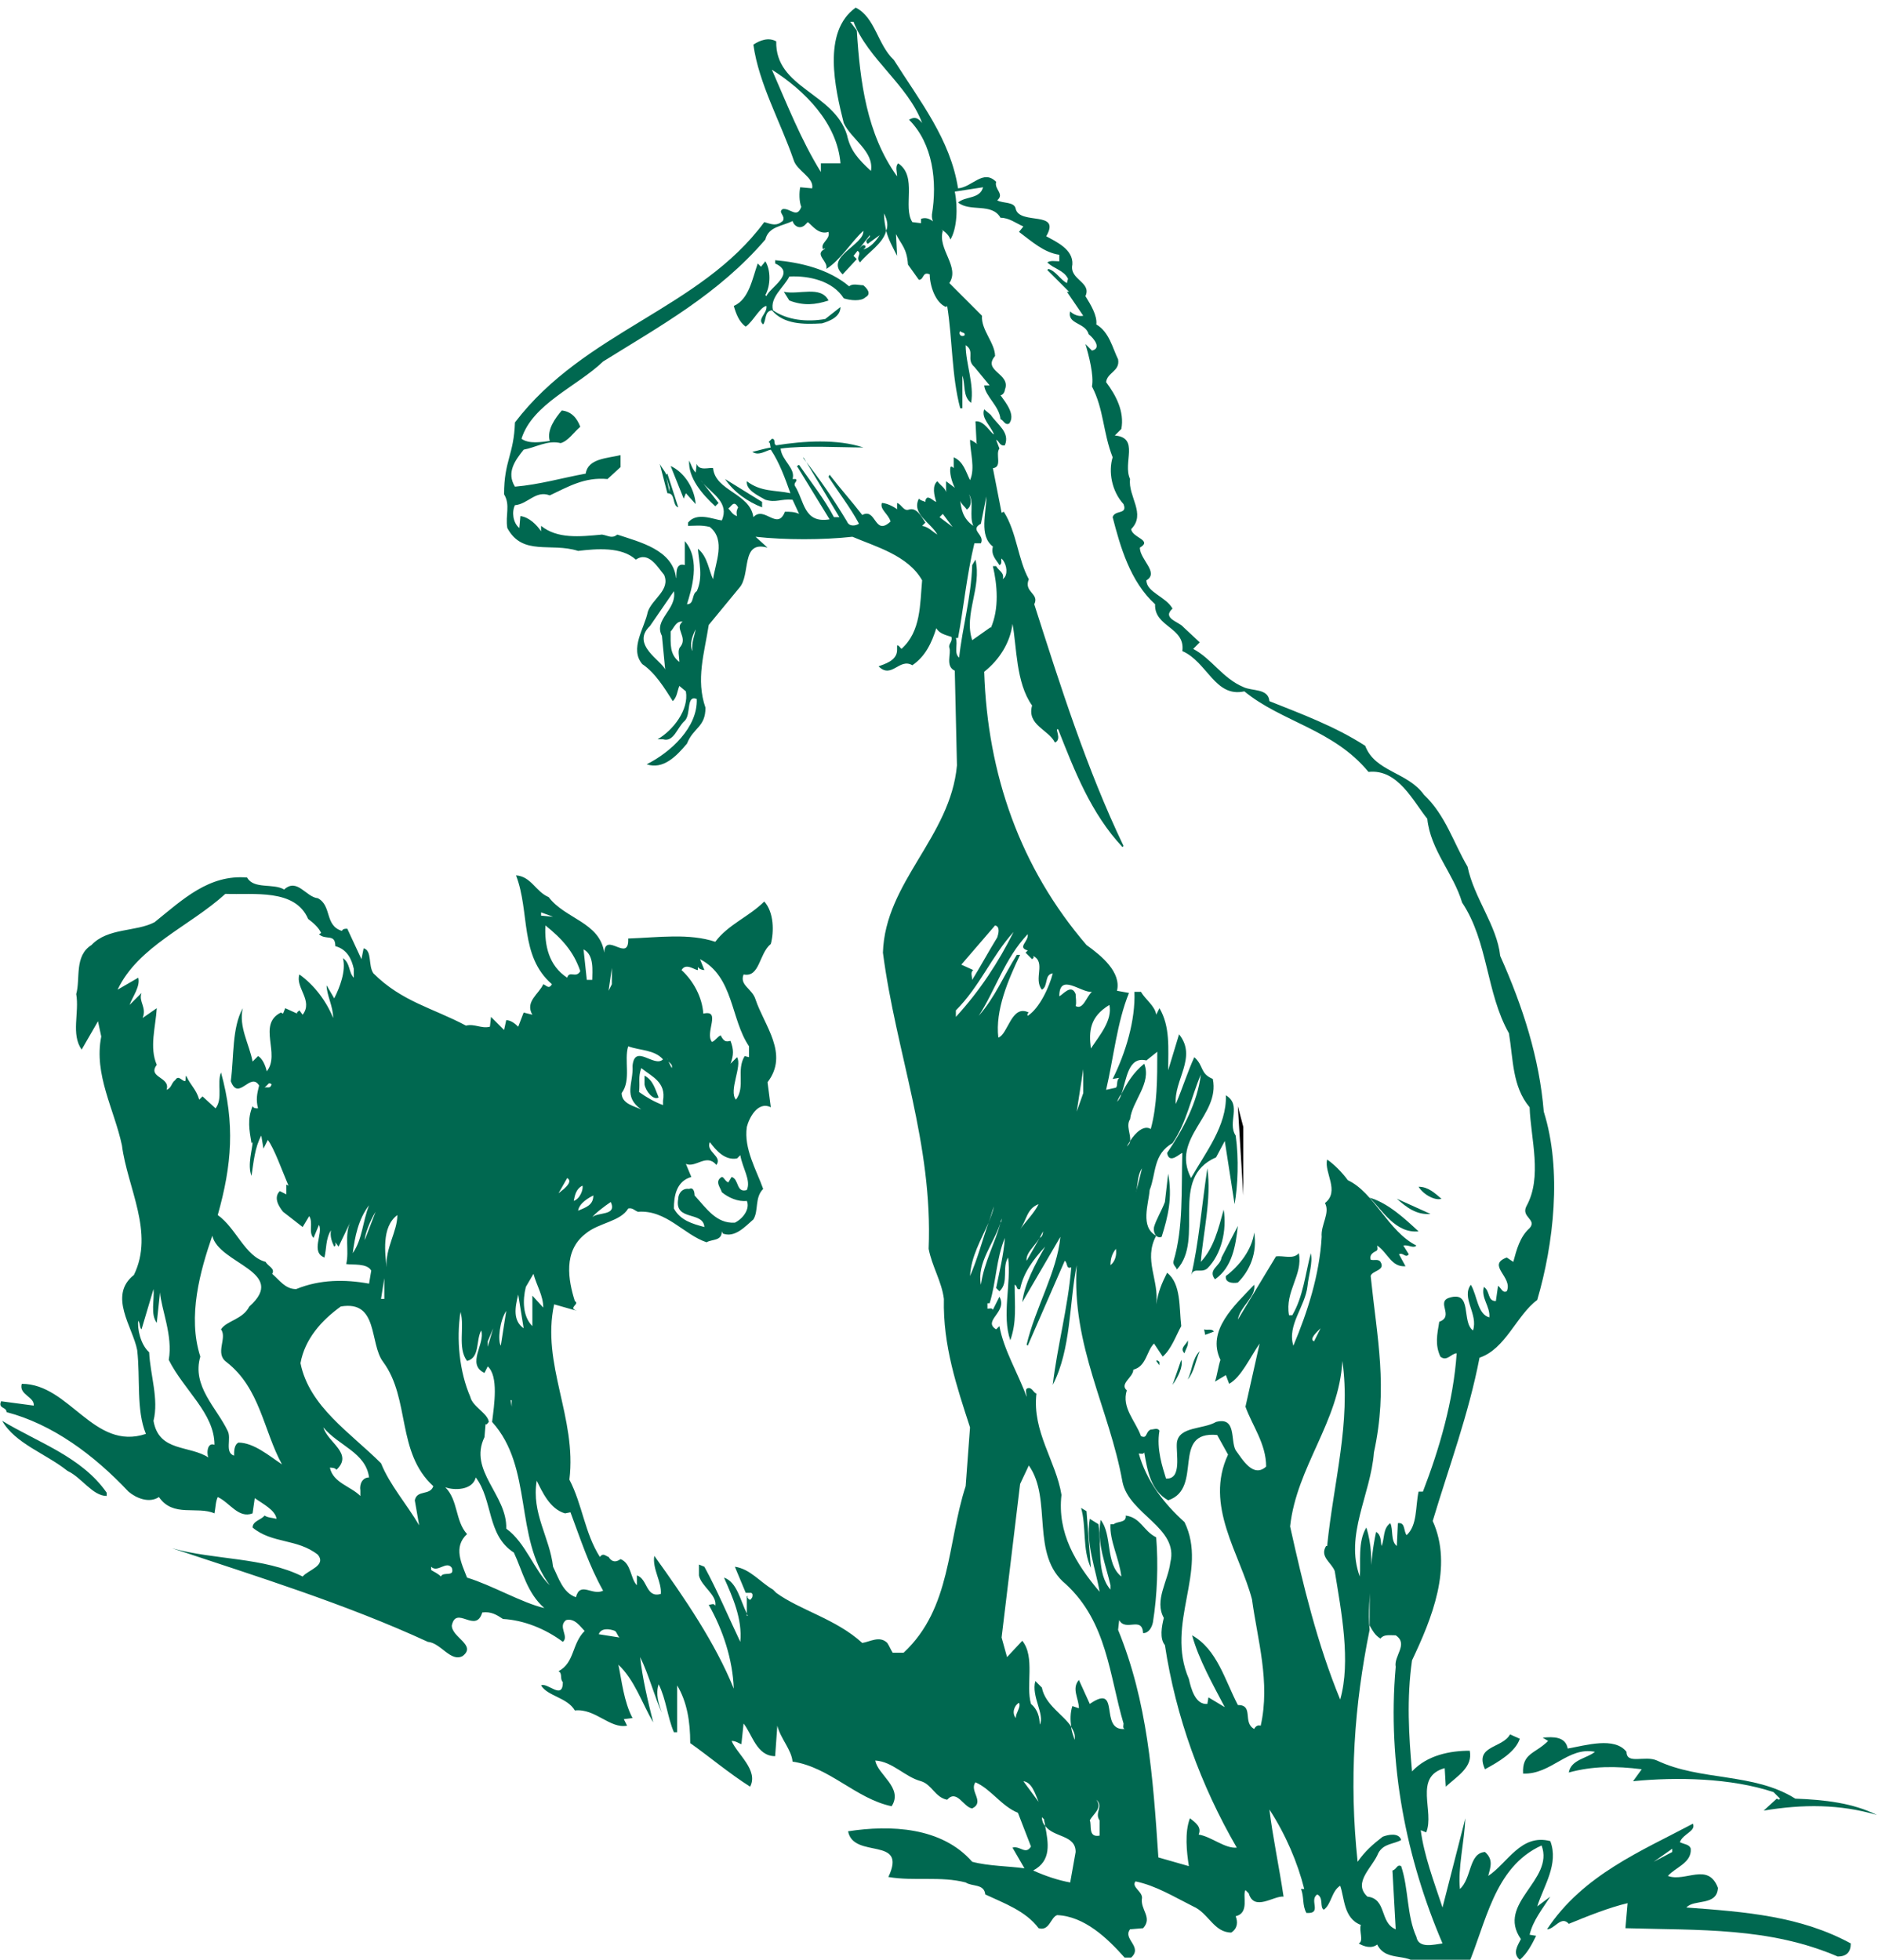 <svg xmlns="http://www.w3.org/2000/svg" xmlns:xlink="http://www.w3.org/1999/xlink" x="0px" y="0px"
	 viewBox="0 0 172.5 180" enable-background="new 0 0 172.5 180" xml:space="preserve">
<path fill="#006850" d="M0.6,129.7c4.2,1.1,8,3.9,11.2,7.3c0.7,0.6,1.9,1.1,2.8,0.5c1.3,1.9,3.5,0.8,5.1,1.5c0.1-0.5,0.1-1.1,0.3-1.5
	c1.1,0.5,1.9,2,3.2,1.5l0.2-1.4c0.7,0.5,1.9,1.1,2,1.9c-0.4-0.1-0.8-0.1-1.1-0.3c-0.3,0.4-1.1,0.5-1.1,1.1c1.8,1.5,4.1,1,6,2.5
	c0.8,1-0.9,1.4-1.4,2c-3.6-1.8-8.1-1.5-12-2.6c7.8,2.6,15.9,5.1,23.5,8.6c1.2,0.1,2.1,1.9,3.2,1.3c1.3-1-1-1.7-1-2.8
	c0.4-1.9,2.2,0.8,2.8-1.2c0.8-0.1,1.3,0.2,1.9,0.6c1.9,0.1,3.9,0.9,5.5,2.1c0.6-0.5-0.5-1.4,0.3-2c0.8-0.2,1.3,0.6,1.7,1
	c-1.2,1.2-0.9,2.9-2.4,3.7c0.4,0.2,0.1,0.7,0.4,1c0,1.7-1.4,0-2,0.3c0.6,1,2.4,1.1,3.1,2.3c1.9-0.2,3.2,1.7,4.8,1.4l-0.3-0.6
	l0.8-0.1c-0.8-1.5-1-3.5-1.3-4.9c1.5,1.4,2.2,3.6,3.2,5.3c-0.5-2-1-4.1-1.2-6c0.8,1.6,1.4,3.9,2,5.1c-0.3-0.8-0.6-1.7-0.3-2.6
	c0.7,1.4,0.8,3,1.4,4.4h0.3v-4.3c0.9,1.5,1.2,3.3,1.2,5.3c1.7,1.2,3.6,2.8,5.5,4c0.8-1.5-1.2-3-1.7-4.2c0.4,0,0.6,0.2,0.9,0.3
	l0.2-1.9c0.8,1,1.2,3,2.9,3l0.2-2.8c0.3,1.2,1.3,2.2,1.4,3.3c3.4,0.5,5.8,3.4,9.1,4.1c1.1-1.7-1.3-2.9-1.5-4.2
	c1.6,0.1,2.7,1.5,4.2,1.9c1,0.3,1.3,1.5,2.4,1.7c0.9-1,1.5,0.7,2.3,0.8c1.2-0.6-0.3-1.6,0.3-2.4c1.4,0.6,2.4,2.2,3.9,2.8l1.2,3.1
	c-0.5,0.8-1-0.1-1.7,0.1l1.1,1.9c-1.4-0.2-3.3-0.2-4.8-0.6c-2.8-3.2-7.5-3.4-11.4-2.8c0.5,2.6,5.5,0.4,3.7,4.2
	c2.4,0.4,4.8-0.1,7.1,0.5c0.6,0.4,1.7,0.1,1.8,1.1c1.7,0.8,3.7,1.5,4.9,3.1c1,0.3,1.1-1,1.7-1.2c2.5,0.1,4.6,2.1,6.2,3.9h0.6
	c1.1-1-0.8-1.7-0.1-2.6l1.2-0.1c0.9-1-0.3-1.7-0.1-2.8c0-0.6-1-1-0.6-1.5c1.9,0.4,3.5,1.4,5.3,2.3c1.4,0.6,1.9,2.4,3.5,2.4
	c0.6-0.4,0.6-1,0.4-1.5c1.3-0.3,0.6-1.9,0.9-2.4l0.3,0.3c0.5,1.7,2.3,0.2,3.2,0.3c-0.4-2.7-1-5.5-1.3-8c1.5,2.3,2.6,4.9,3.2,7.3
	h-0.3c0.3,0.7,0.1,1.5,0.5,2.2c1.5,0.1,0.2-1.2,1-1.7c0.6,0.3,0.2,1.2,0.6,1.4c0.7-0.5,0.7-1.7,1.5-2.2c0.4,1.1,0.3,3,1.9,3.6
	c-0.2,0.5,0.3,1.5-0.2,1.7c0.5,0.3,1.2,0.5,1.7,0.1c0.9,1.8,3.2,0.5,4,2.3c1.5,0.4,3.5-1.4,4.3-0.3c1.7-3.9,2.4-9.1,6.8-11.1
	c1.2,3.2-4.2,5.3-1.9,8.6c-0.3,0.6-0.8,1.3-0.1,1.9c0.7-0.6,1.1-1.4,1.5-2.2l-0.6-0.1c0.3-1.3,1.2-2.4,1.9-3.5l-1.2,0.9
	c0.6-1.9,2-3.9,1.2-6c-2.7-0.7-3.9,2-5.7,3.2c0.2-0.8,0.5-1.5-0.3-2.2c-1.5,0.1-1.2,2.4-2.3,3.4c-0.2-1.9,0.4-4.3,0.5-6.5l-2.1,8.2
	c-0.8-2.4-1.7-4.8-2-7.1l0.5,0.2c0.8-1.9-1.2-5.1,1.7-5.9l0.1,1.7c1.1-1,2.5-1.8,2.2-3.3c-1.8,0-3.9,0.4-5.3,1.9
	c-0.3-3.3-0.5-6.7,0-10.2c1.8-3.8,3.8-8.6,1.9-12.8c1.5-5,3.3-9.8,4.3-15c2.4-0.8,3.4-3.9,5.3-5.3c1.5-5.1,2.3-11.9,0.6-17.3
	c-0.4-4.9-1.9-9.6-4-14.3c-0.3-2.8-2.4-5.3-3-8.2c-1.3-2.2-2-4.7-4-6.6c-1.5-2.1-4.5-2.1-5.4-4.5c-2.8-1.8-5.8-2.9-8.8-4.1
	c-0.1-1.2-1.6-0.9-2.4-1.3c-1.9-0.8-2.9-2.6-4.6-3.5l0.6-0.6l-1.5-1.4c-0.4-0.5-2-0.8-1-1.7c-0.6-1.1-2.4-1.5-2.4-2.6
	c1.2-0.7-0.6-1.9-0.6-3c1.2-0.7-0.7-0.9-0.8-1.7c1.4-1.4-0.3-3-0.1-4.6c-0.7-1.5,0.9-3.8-1.4-4l0.6-0.6c0.3-1.6-0.5-3.1-1.4-4.3
	c0.1-0.9,1.3-1,1.1-2.1c-0.5-1-0.8-2.5-2-3.2c0.1-0.8-0.5-1.8-1-2.6c0.6-1.3-1.5-1.5-1.2-2.9c0.1-1.4-1.5-2.1-2.4-2.6
	c1.4-2.4-2.4-1-2.8-2.5c-0.1-0.7-1.2-0.5-1.7-0.8c0.7-0.6-0.3-1-0.1-1.7c-1.2-1.2-2.2,0.5-3.5,0.6c-0.7-4.5-3.5-8-5.9-11.8
	c-1.5-1.4-1.7-3.9-3.5-4.8c-3.1,2.2-1.9,7.4-1.1,10.6c0.7,1.5,2.8,2.6,2.5,4.4c-1.2-1.1-1.9-1.9-2.2-3.3c-1.2-3.9-6.6-4.3-6.5-8.6
	c-0.7-0.4-1.5-0.1-2.1,0.3c0.5,3.6,2.5,7.1,3.7,10.6c0.3,1,1.9,1.6,1.7,2.6l-1.1-0.1c-0.1,0.5-0.1,1.3,0.1,1.8
	c-0.4,1.1-1,0.1-1.7,0.2c-0.5,0.3,0.3,0.6,0,1.1c-0.6,0.5-1,0.3-1.7,0.1c-5.9,8-16.5,10-22.9,18.4c-0.1,3-1,3.5-1,6.6
	c0.6,1,0.1,1.9,0.3,3.1c1.4,2.6,4,1.3,6.5,2.1c1.7-0.2,4-0.4,5.3,0.8c1.2-0.8,2,0.7,2.6,1.4c0.6,1.4-1.1,2.2-1.5,3.4
	c-0.3,1.5-1.7,3.4-0.5,4.8c1.2,0.8,2.1,2.3,2.8,3.4c0.4-0.4,0.4-0.9,0.6-1.4l0.6,0.5c0.3,1.7-1.2,3.6-2.6,4.4h0.5
	c1,0.3,1.3-1.1,2-1.7c0.6-0.6,0.1-2.4,1.1-2c0.1,2.6-2.4,4.9-4.6,6c1.5,0.5,2.7-0.7,3.7-1.9c0.6-1.5,1.7-1.5,1.7-3.3
	c-0.9-2.6-0.1-5,0.3-7.6l2.8-3.4c1.1-1.2,0.1-4.4,2.6-3.7l-1.1-1c2.7,0.3,6.2,0.3,8.9,0c2.1,0.9,5.1,1.7,6.4,4
	c-0.2,2.2-0.1,4.7-1.9,6.3c-0.1-0.1-0.3-0.4-0.4-0.3v0.4c0,1-1.2,1.3-1.7,1.5c1.2,1.2,1.9-0.8,3.1-0.1c1.2-0.8,1.8-2.1,2.2-3.4
	c0.3,0.5,0.8,0.6,1.4,0.8c0.1,0.5-0.3,0.6-0.2,1c0.2,0.5-0.4,1.7,0.5,2.1l0.2,8.7c-0.6,6.6-6.6,10.7-6.8,17.2
	c1.2,9.2,4.6,17.5,4.2,27.2c0.3,1.6,1.2,3,1.4,4.6c-0.1,4.3,1.2,8.1,2.4,11.8l-0.4,5.4c-1.7,5.2-1.3,11.2-5.7,15.3H82
	c-0.2-0.3-0.3-0.6-0.5-0.9c-0.7-0.7-1.6-0.1-2.3,0c-2.4-2.2-5.7-3-7.9-4.6L71,146c-1.2-0.7-2.1-1.9-3.5-2.1l1,2.4h0.5
	c0.2,0.1,0.1,0.3,0.1,0.4c-0.1,0.1-0.1,0.3-0.3,0.2c-0.1-0.1-0.2-0.2-0.1-0.3h-0.1v1.6c0,0.1,0.1,0.2,0.1,0.2h-0.1v-0.2
	c-0.6-1.2-0.9-2.9-2.1-3.3c0.8,1.8,1.7,3.8,1.5,5.9c-1.1-2.3-2.1-4.7-3.3-6.9l-0.5-0.2v1c0.2,1,1.7,1.8,1.5,2.8
	c-0.1-0.3-0.4-0.1-0.6-0.1c1.3,2.3,2.2,5,2.3,7.7c-1.7-4.2-4.5-8.3-7.3-12.2c-0.2,1.2,0.7,2.4,0.6,3.5c-1.4,0.4-1.2-1.4-2.2-1.7v0.9
	c-0.6-0.6-0.5-2-1.5-2.4c-0.4,0.3-0.8,0.3-1.1-0.2c-0.3-0.1-0.5-0.4-0.8,0c-1.4-2.2-1.6-4.8-2.8-7.1c0.7-5.7-2.6-10.6-1.4-16.1
	l2.1,0.6c-0.9-0.3,0.3-0.6-0.2-0.9c-0.6-1.9-1.1-4.6,1-6.2c1.2-1,3.2-1.1,3.9-2.3c0.4-0.1,0.6,0.2,0.9,0.3c2.6-0.2,4.2,2.1,6.3,2.8
	c0.5-0.3,1.4-0.1,1.4-1l0.1,0.2c1.1,0.4,2-0.6,2.8-1.3c0.5-0.8,0.1-2,0.9-2.8c-0.6-1.7-1.8-3.7-1.5-5.7c0.2-0.8,1-2.4,2.2-1.8
	l-0.3-2.3c2-2.6-0.3-5.2-1.1-7.6c-0.3-1-1.5-1.3-1.1-2.3c1.5,0.3,1.4-1.9,2.5-2.8c0.3-1.1,0.3-2.9-0.6-3.9c-1.4,1.4-3.3,2.1-4.5,3.7
	c-2.4-0.8-5.2-0.4-8-0.3c0.1,2.3-2.1-0.7-2.2,1.3c-0.4-2.8-3.6-3.1-5.1-5.1c-1.2-0.5-1.6-1.9-3-2c1.3,3.4,0.3,7.4,3.3,10
	c-0.3,0.5-0.5,0.1-0.8,0c-0.4,0.9-1.7,1.6-1,2.8L48.1,93l-0.5,1.3c-0.3-0.3-0.7-0.6-1.1-0.6l-0.2,0.9l-1.2-1.2L45,94.3
	c-0.8,0.2-1.4-0.3-2.2-0.1c-3-1.6-5.9-2.2-8.5-4.8c-0.5-0.7-0.1-2.1-0.9-2.3l-0.2,1l-1.3-2.8c-0.2,0-0.4,0-0.5,0.2
	c-1.6-0.5-0.9-2.3-2.2-3c-1.1-0.1-1.9-1.9-3.1-0.8c-1-0.6-2.8,0-3.4-1.1c-3.5-0.3-5.9,2-8.5,4.1c-1.7,0.9-4.3,0.5-5.8,2.1
	c-1.6,1-1,3.1-1.4,4.5c0.3,1.7-0.5,3.7,0.5,5.1l1.5-2.6l0.3,1.4c-0.7,3.5,1.2,6.7,1.9,10c0.5,3.9,3,8,1.1,11.9
	c-2.4,1.9-0.1,4.8,0.3,6.9c0.3,2.6-0.1,5.5,0.8,7.7c-4.8,1.6-7-4.6-11.4-4.6c-0.3,1,1.2,1.2,1.1,2l-3-0.4
	C-0.2,129.4,0.6,129.2,0.6,129.7z M87.8,92.8c2.2-2.2,3.3-5,5.3-7.2c-1.4,2.8-3.1,5.4-5.3,7.8V92.8z M93.7,87.7h-0.3
	c-1.2,1.9-2,3.9-3.5,5.6c1.5-2.3,2.4-5.3,4.5-7.5c0.1,0.7-1,1.2,0,1.5l-0.2,0.2l0.6,0.6c0.1-0.1,0.2-0.1,0.1-0.3
	c1.2,0.6,0,2.1,0.8,3.1c0.6-0.3,0.2-1.4,1-1.5c-0.3,1.2-1.2,3.2-2.3,3.9c-0.1-0.2,0.1-0.3,0.1-0.3c-1.6-0.8-1.9,2-2.8,2.3
	C91.4,92.8,92.6,90,93.7,87.7z M93.7,112.9c0.6-0.8,0.6-1.9,1.7-2.3C95,111.4,94.3,112.1,93.7,112.9z M95.5,113.7l0.3-0.6
	C95.8,113.4,95.7,113.6,95.5,113.7l-1.2,2.1C94.2,115.1,95,114.5,95.5,113.7z M89.4,89.1l-1.1-0.5l3.1-3.6c0.5,0.1,0.3,0.8,0.2,1.1
	c-0.8,1.3-1.5,2.6-2.3,3.9C89.3,89.7,89.1,89.3,89.4,89.1z M87.8,58.6H88c0.5-2.7,0.8-5.8,1.5-8.7h0.6c0.4-0.8-1.1-1.2,0-1.8
	l0.5-2.5c0,1.5-0.7,3.6,0.6,4.6c-0.2,0.8,0.3,1.2,0.6,1.7c0.3-0.1,0.1-0.5,0.2-0.6c0.4,0.4,0.6,1.2,0.3,1.7l-0.2,0.2
	c0.2-0.6-0.4-0.8-0.6-1.2h-0.3c0.4,1.7,0.6,3.9-0.2,5.7v-0.1l-1.7,1.2c-0.8-2.4,0.9-4.8,0.3-7.4l-0.3,0.5c-0.1,3-0.9,5.7-1.2,8.5
	C87.6,60,88,59.2,87.8,58.6z M89.4,48.3c-1-0.7-1.1-1.6-1.2-2.3c0.1,0.3,0.4,0.5,0.6,0.8c0.5-0.3,0.4-1,0.2-1.4
	C89.5,46.1,89,47.4,89.4,48.3z M86.3,47.5l0.3-0.3l0.9,1.2L86.3,47.5z M66.9,46.7c0.3-0.2,0.5-0.8,0.9-0.1c-0.1,0.2-0.2,0.4-0.1,0.8
	C67.3,47.3,67.1,46.9,66.9,46.7z M63.9,57.8c-0.1,0.6-0.4,1.2-0.3,2C63.3,59.2,63.6,58.4,63.9,57.8z M61.6,58c0.3-0.3,0.5-1,1.1-0.9
	c-0.8,0.6,0.5,1.4-0.2,2.3c-0.3,0.3-0.1,0.9-0.1,1.4C61.5,60.1,61.6,59.2,61.6,58z M61.9,54.3c0.3,1.7-1.9,2.6-1.1,4.1l0.3,3.1
	c-0.3-0.8-3.2-2.3-1.4-4L61.9,54.3z M77.2,15h-1.8v0.8c-1.8-2.9-3.1-6.2-4.5-9.4C73.9,8.3,76.9,11.3,77.2,15z M118.5,140.2
	c0.6-5.5,4.5-9.6,4.8-15.2c0.8,5.6-0.8,11.1-1.4,17h-0.1c-0.6,1,0.5,1.5,0.8,2.3c0.6,3.7,1.5,8.3,0.5,11.8
	C121,151,119.7,145.6,118.5,140.2z M120.7,123.2c-0.5-0.2,0.3-0.9,0.6-1.2L120.7,123.2z M114.4,129.2c0.6,1.7,1.9,3.4,1.9,5.5
	c-1.2,1.1-2.2-0.7-2.8-1.5c-0.5-0.9,0.1-3.1-1.8-2.6c-1.2,0.7-3.4,0.4-3.6,1.9c-0.1,1,0.5,3.4-1,3.3c-0.3-1-0.9-2.7-0.6-4.4
	c-0.2-0.3-0.5-0.1-0.8-0.1c-0.5,0.2-0.3,0.9-0.9,0.6c-0.5-1.4-1.8-2.6-1.3-4.2c-0.7-0.6,0.6-1.2,0.6-1.9c1.2-0.3,1.2-1.7,1.9-2.4
	l0.8,1.2c0.8-0.7,1.2-1.9,1.7-2.8c-0.2-1.7,0-3.9-1.3-4.9c-0.5,1-0.8,1.7-1,2.9c0.3-2.2-1.2-4.1,0-6.3c-1.5-0.8-0.7-2.9-0.6-4.2
	c0.6-1.5,0.3-3.3,2.1-4.3c1.3-1.9,1.7-4.2,2.6-6.3c-0.3,2.5-1.6,5-3.1,7.2c0.2,1.1,1.2,0,1.4,0c-0.1,3.4,0.1,6.9-0.8,9.9
	c-0.1,0.4,0.2,0.5,0.3,0.8c2.6-2.8-0.8-8.4,3.6-10.3l0.8-1.5c0.3,1.9,0.6,3.9,0.9,5.8c0.3-1.7,0.4-4.2,0.1-6.3
	c-0.8-1.2,0.6-2.8-0.9-3.7c0.1,2.8-1.9,5.3-3.2,7.6c-1.9-3.7,2.7-5.7,2-9.1c-1.2-0.5-0.8-1.2-1.7-2c-0.6,1.3-1.1,2.9-1.7,4.3
	c-0.2-2.2,2-4.3,0.3-6.4l-1,3.3c0-2,0.2-4-0.8-5.7l-0.3,0.6c-0.1-0.8-1-1.4-1.4-2.1h-0.6c0.1,2.6-0.8,5.6-2,8l0.6-0.1
	c-0.3,0.3-0.1,0.7-0.3,0.9l-0.9,0.2c0.7-3,1-6.2,2.1-8.9l-1.1-0.2c0.4-1.7-1.4-3.2-2.8-4.2c-6.1-7.1-9.1-15.7-9.4-25.1
	c1.4-1.1,2.4-2.7,2.6-4.4c0.4,2.1,0.3,5.4,1.8,7.5c-0.5,1.8,1.5,2.2,2.1,3.4c0.7-0.3-0.1-1.4,0.3-1.2c1.5,3.8,3,7.7,5.9,10.8
	l0.1-0.1c-3.4-7.1-5.8-14.7-8.2-22.2c0.5-1-1-1.1-0.5-2.3c-1-1.8-1.1-4.3-2.3-6.2l-0.2,0.1L91.2,43c0.9-0.1,0.2-1.3,0.6-1.8
	l-0.3-0.8c0.3,0.1,0.3,0.6,0.8,0.5c0.5-1.2-0.7-1.9-1.3-2.8l-0.6-0.5c-0.3,0.8,0.6,1.5,0.9,2.3c-0.3-0.1-0.9-1.3-1.7-1.2l0.1,2
	c0.3,0.3-0.4-0.3-0.6-0.3c0,1.1,0.5,2.6,0,3.7c-0.4-0.8-0.6-1.7-1.5-2.1v1c-0.1-0.1-0.2-0.2-0.3-0.1c-0.1,0.5,0.1,1.3,0.4,1.9
	l-0.8-0.6v1c-0.1-0.4-0.5-0.6-0.8-1c-0.5,0.4-0.3,1.3-0.1,1.9c-0.3-0.1-0.5-0.4-0.8-0.4c-0.2,0.1-0.2,0.3-0.2,0.4
	c-0.2-0.1-0.4-0.1-0.6-0.3c-0.7,1.4,1.1,2.2,1.7,3.3c-0.5-0.3-0.8-0.7-1.4-0.8l0.3-0.3c-0.4-0.6-0.8-1.4-1.5-1.2
	c-0.5,0.2-0.7-0.5-1.1-0.6v0.6c0.1,0-0.8-0.6-1.4-0.6c-0.2,0.6,0.6,1,0.8,1.7c-1.5,1.4-1.3-1.3-2.6-0.6c-1-1.3-2-2.4-3-3.7l-0.1,0.2
	c0.9,1.4,2,2.8,2.8,4.3c-0.3,0.2-0.9,0.3-1.1-0.2c-1.2-2-2.5-3.9-4-5.8L73.8,42l3.3,5.5h-0.5c-0.9-1.7-2.1-3.2-3.2-4.8l-0.2,0.1
	l3,4.9c-2.4,0.4-2.3-1.7-3.2-3.1c-0.1-0.3,0.3-0.4,0.1-0.6h-0.3c0.3-1-1-1.7-1.1-2.8c2.2-0.3,5.5-0.1,7.6-0.1
	c-2.4-0.8-5.5-0.6-8-0.2c-0.3-0.1,0-0.6-0.4-0.6l-0.3,0.3c0.2,0.1,0.1,0.3,0.2,0.5c-0.6,0.1-1.2,0.3-1.7,0.4
	c0.6,0.4,1.2-0.1,1.7-0.2c0.8,1.2,1.3,2.6,1.8,4c-1.4-0.3-2.7-0.1-4-1.1c-0.1,0.8,1,1.3,1.7,1.7c1,0.3,1.4-0.1,2.5,0l0.6,1.3
	C73,47,72.5,47,72.1,47c-0.7,1.8-1.9-0.6-2.9,0.5c-0.3-2.2-3.5-2.4-3.7-4.5c-0.3-0.1-1.3,0.3-1.5-0.4l-0.1,0.8
	c-0.3-0.3-0.4-0.7-0.6-1.1c-0.1,1.6,1.2,3.1,2.4,4.2l0.3-0.3l-1.4-1.8c-0.2-0.2-0.3-0.4-0.5-0.6l0.5,0.6c0.9,1,2.4,1.8,1.7,3.4
	c-0.8-0.1-2.3-0.8-3.1,0.2v0.3c0.6,0,1.2-0.1,2,0.1c1.5,1.2,0.5,3.3,0.3,4.8c-0.4-0.8-0.5-2.1-1.4-2.8c0.1,1.2,0.5,2.6-0.1,3.9
	c-0.5,0.3-0.2,1.2-0.9,1.2c0.4-1.3,1.3-4.1-0.2-5.8v2.2c-1-0.3-0.7,1.2-0.8,1.2c-0.3-2.6-3.3-3.3-5.4-4c-0.5,0.4-0.8,0.1-1.4,0
	c-2.1,0.2-4.1,0.4-5.6-0.8v0.5c-0.4-0.6-1.1-1.3-1.9-1.4l-0.1,1.1C47.1,48,47,47,47.3,46.4c1.2-0.1,1.9-1.4,3.2-0.9
	c1.7-0.8,3.2-1.7,5.3-1.5l1.2-1.1v-1.1c-1.2,0.3-3,0.3-3.2,1.7c-2.2,0.4-4.2,1-6.5,1.2c-0.8-1.3,0-2.4,0.8-3.4
	c1.1-0.2,2.2-0.9,3.4-0.6c0.7-0.2,1.2-1,1.8-1.5c-0.3-0.8-0.8-1.4-1.7-1.5c-0.6,0.7-1.4,1.8-1.1,2.8c-0.8,0.1-1.9,0.3-2.6-0.2
	c1-3.2,5.1-4.8,7.5-7.1c5.3-3.3,10.6-6.2,14.9-11.2c0.3-1.2,1.5-1.2,2.5-1.7c0.1,0.4,0.6,0.8,1.1,0.4l0.3-0.3c0.4,0.3,1,1.2,1.9,0.9
	c0.2,0.7-0.8,1-0.5,1.6c0,0,0.1-0.1,0.2-0.1l-0.1,0.1c0,0,0,0,0,0c-0.9,0.5,0.4,1.1,0.2,1.8c1.3-0.8,2.3-2.5,3.4-3.5
	c0.1,1.3-3.6,2.4-1.9,4l1.3-1.4l-0.3-0.3l1.5-1.9c0.1,0.3-0.6,0.4-0.2,0.8l1.1-0.8c-0.3,0.5-0.9,1.2-1.5,1.3
	c0.1-0.1,0.2-0.1,0.2-0.3c-0.3-0.3-0.5,0.3-0.8,0.4c0.6,0.3-0.2,0.6,0.3,1.1c0.7-0.9,2.1-1.7,2.4-2.9c-0.1-0.5-0.2-1-0.2-1.6
	c0,0,0,0,0,0v-0.3c0,0.1,0,0.2,0,0.3c0.3,0.6,0.4,1.1,0.2,1.6c0.2,0.8,0.6,1.5,1,2.3l-0.1-2c0.5,1,1,1.3,1.1,2.8l1,1.4
	c0.5,0,0.3-0.8,1-0.5c0,1,0.5,2.6,1.5,3l0.1-0.1c0.5,3.1,0.4,6.4,1.2,9.4h0.2v-3c0.3,0.8,0,1.9,0.8,2.5c0.3-1.7-0.5-3.6-0.5-5.3
	c0.9,0.6,0,1.3,0.8,2l1.4,1.7h-0.5c0.1,1,1.4,1.9,1.5,3.1c0.3,0.1,0.4,0.6,0.8,0.4c0.6-0.8-0.3-1.9-0.8-2.6c0.2,0,0.4-0.3,0.4-0.5
	c0.6-1.5-2.1-1.7-0.9-3.1c0-1.2-1.3-2.4-1.2-3.7L87.2,26c1-1.5-1.1-3.1-0.6-4.8c-0.6-0.6-1.2-1.4-2-1.1v0.4l-0.8-0.1
	c-0.9-1.4,0.5-4.2-1.3-5.4c-0.3,0.3-0.1,0.8-0.1,1.2c-2.8-3.9-3.4-8.7-3.7-13.4L78.1,2h0.3c1.3,3.4,5,5.8,6.3,9.3
	c-0.4-0.5-0.7-0.6-1.2-0.3c2.2,2.2,2.6,5.7,2.1,8.7c-0.1,1.3,1.3,1.2,1.7,2.3c0.6-1,0.7-2.9,0.4-4.4l2.6-0.4
	c-0.3,1.1-1.6,0.8-2.3,1.4c1.1,0.9,3.1,0,3.9,1.4c0.8,0,1.4,0.5,2.1,0.8l-0.4,0.5c1.2,0.9,2.3,1.9,3.7,2.1v0.6
	c-0.4,0-0.8-0.1-1.1,0.1c0.6,0.6,1.5,0.7,1.9,1.5L98,26c-0.6-0.3-1-1.1-1.7-1.3l-0.1,0.1l2,2H98l1.5,2.2c-0.4,0.1-0.9-0.1-1.2-0.4
	c-0.3,1.2,1.4,1,1.7,2.1c0.5,0.4,1.2,1.3,0.3,1.5l-0.6-0.6c0.3,1,0.8,2.9,0.6,3.9c1.1,2.1,1,4.2,1.9,6.5c-0.4,1.3-0.1,3.1,1,4.3
	c0.4,1-0.8,0.5-1,1.2c0.7,2.7,1.6,5.9,3.9,8c-0.1,2.1,2.8,2.1,2.5,4.3c2.3,1,3,4.3,5.7,3.7c3.4,2.8,8.2,3.5,11.4,7.4
	c2.7-0.3,4.1,2.7,5.4,4.3c0.3,2.9,2.4,5,3.2,7.7c2.4,3.6,2.2,8.3,4.3,12c0.4,2.4,0.3,4.9,1.9,6.8c0.1,2.9,1.2,6.4-0.3,9.1
	c-0.5,1,1,1.2,0.3,2c-0.9,0.8-1.2,2-1.5,3.1l-0.6-0.4c-1.9,0.7,0.6,1.8,0,3.1c-0.4,0.2-0.5-0.3-0.8-0.5l-0.2,1.4
	c-0.8,0-0.5-0.9-1.1-1.3c-0.3,1,0.6,1.8,0.5,2.8c-1.1-0.3-1.1-2-1.7-3c-0.9,1.2,0.7,2.7,0.2,4.2c-1.1-0.8,0-3.7-2.2-3
	c-1.2,0.4,0.5,1.7-0.9,2.2c-0.2,1.2-0.4,2.1,0.1,3.2c0.6,0.5,1-0.3,1.5-0.3c-0.3,4.4-1.6,8.8-3.1,12.7h-0.4c-0.3,1.4-0.1,3.1-1.1,4
	c-0.3-0.4-0.1-1.2-0.8-1.1l-0.1,2.1c-0.6-0.5-0.3-1.5-0.6-2.1c-0.7,0.5-0.5,1.4-0.8,2.1c-0.1-0.4,0-1-0.5-1.3
	c-0.6,2.7-0.6,5.7-0.6,8.6c0.3,0.5,0.5,0.9,1,1.2c0.3-0.4,0.8-0.3,1.4-0.3c1.2,0.8-0.2,1.9,0,2.9c-0.8,8.9,1,17.7,4.3,25.4
	c-0.8,0.1-2.2,0.5-2.4-0.6c-0.9-2-0.7-4.4-1.4-6.5c-0.4-0.2-0.4,0.3-0.8,0.4l0.3,5.4c-1.5-0.6-0.8-2.8-2.6-3c-1.4-1.3,0.5-2.7,1-4
	c0.5-0.9,1.4-0.8,2.1-1.2c-0.2-0.7-1.2-0.5-1.7-0.3c-0.9,0.7-1.6,1.3-2.3,2.3c-0.8-7.5-0.3-14.4,1.1-21.3c-0.3-3.2,0.7-6.3-0.3-9.4
	c-0.8,1.3-0.5,3.2-0.6,4.5c-1.4-3.8,1-7.5,1.3-11.4c1.3-6,0.3-10.4-0.3-16.2c0.1-0.5,1.4-0.5,0.9-1.3c-0.2-0.3-0.6-0.1-0.9-0.2
	c-0.1-0.4,0.1-0.6,0.5-0.8c0.2-0.1,0.1-0.3,0.1-0.5c1,0.7,1.3,2,2.6,1.9l-0.6-1.1c0.4-0.2,0.6,0.4,0.9,0l-0.5-0.8
	c0.5-0.1,0.9,0.3,1.2,0c-2.6-1.3-3.9-4.9-6.3-6c-0.5-0.7-1.3-1.5-1.9-1.9c-0.3,1.2,1.2,2.9-0.2,4c0.5,0.9-0.4,2-0.3,3.1
	c-0.2,3.5-1.3,6.9-2.6,10c-0.6-1.9,1.1-3.6,1.3-5.5c0.1-1,0.5-2.1,0.3-3c-0.5,1.9-0.7,4-1.7,5.7h-0.3c-0.4-2.2,1.3-3.7,0.9-5.7
	c-0.5,0.6-1.4,0.2-2.1,0.3l-3.5,5.8c0.2-1.2,1.7-2.1,1.5-3.2c-1.8,1.9-4.4,4.2-3.1,6.9c-0.2,0.6-0.3,1.4-0.5,2l1-0.6l0.3,0.8
	c1.1-0.6,1.9-2.4,2.8-3.7L114.4,129.2z M88.2,30.4c0.1,0.2,0.5,0.1,0.4,0.4C88.3,31,88,30.7,88.2,30.4z M98.8,91.3
	c-0.4-1-1.2,0.1-1.5,0.2c0-2.2,2-0.3,3-0.4c-0.5,0.4-0.8,1.7-1.5,1.3C98.9,92.1,98.8,91.6,98.8,91.3z M99.5,98.2v2.2l-0.6,1.7
	L99.5,98.2z M101.9,92.3c0.3,1.4-0.9,2.8-1.7,4C100,94.7,100.1,93.4,101.9,92.3z M102.5,114.7c0.1,0.6-0.1,1.2-0.5,1.5
	C102,115.7,102.1,115.2,102.5,114.7z M105.1,97.7c-1,0.8-1.6,1.8-2.1,2.8c-0.1,0.3-0.2,0.5-0.4,0.7c0.1-0.2,0.2-0.5,0.4-0.7
	c0.5-1.4,0.6-3.5,2.3-3.1l1-0.8c0,2.5,0,4.9-0.6,7.1c-0.6-0.4-1.4,0.3-1.9,1.1c0,0.2-0.1,0.3-0.3,0.5c0.1-0.2,0.2-0.3,0.3-0.5
	c0.1-0.6-0.4-1.4,0-2C104,101.1,105.8,99.5,105.1,97.7z M104.4,109.3c0.1-0.6,0.1-1.4,0.5-2L104.4,109.3c0,0.1-0.1,0.3-0.1,0.4
	L104.4,109.3z M113.7,156.6c-1.2-2.3-1.9-5.1-4.2-6.4c0.6,2.2,1.9,4.5,3,6.6l-1.5-0.9l-0.1,0.6c-1.1,0.1-1.5-1.4-1.7-2.3
	c-2.2-5.1,1.8-9.9-0.4-14.4c-1.9-1.7-3.5-3.8-4.2-6.3c0.2,0,0.4,0.1,0.5-0.1c0.3,1.7,0.6,3.5,2.2,4.4c3.3-1.1,0.2-6.4,4.5-6l1,1.8
	c-2.2,4.7,1.1,9.1,2.2,13.3c0.5,3.7,1.7,7.6,0.8,11.6c-0.3-0.1-0.5,0.1-0.6,0.3C114.1,158.2,115.2,156.6,113.7,156.6z M100.1,167.2
	c0.3-0.6,1.2-1.1,0.6-1.9c0.7,0.6-0.2,1.2,0.3,1.9v1.4C99.9,168.8,100.3,167.6,100.1,167.2z M94.9,171.8c1.7-0.9,1.4-2.5,1.1-4.1
	c-0.2-0.2-0.3-0.5-0.3-0.8l0.2,0.2c0,0.2,0.1,0.4,0.1,0.6c0.8,1.1,2.8,0.8,2.8,2.4l-0.5,2.8C97.2,172.7,96,172.3,94.9,171.8z
	 M94,163.6c0.8,0.1,1.1,1.2,1.4,1.9L94,163.6z M93.6,156.4c0.2,0.4-0.3,0.9-0.3,1.4C92.9,157.3,93.2,156.6,93.6,156.4z M92,150.4
	l1.7-14.1l0.8-1.7c2.2,3.1,0.1,8.2,3.4,10.9c3.8,3.5,4,8.4,5.3,12.8c0,0.2-0.1,0.4,0.1,0.5c-2.4,0.2-0.3-4.3-3.2-2.3l-1-2.2
	c-0.7,0.8,0,1.7,0,2.6l-0.6-0.2c-0.2,0.6-0.2,1.3-0.1,1.9c0.2,0.4,0.4,0.7,0.3,1.2c-0.1-0.4-0.3-0.8-0.3-1.2c-0.7-1.1-2.4-2-2.7-3.6
	l-0.6-0.6c-0.4,1.4,0.9,3.1,0.4,4c0-0.7-0.2-1.4-0.8-1.9c-0.5-1.7,0.4-4.3-0.8-5.8l-1.4,1.5L92,150.4z M90.8,119.7h0.1
	c0.6-1.9,0.6-4.1,1.4-6c-0.1,1.5-0.5,3.1-0.8,4.6l0.3,0.3c0.9-0.8,0.2-2.2,0.8-3.1c0.3,2.4-0.6,5.3,0.2,7.6c0.6-1.7,0.4-3.1,0.4-5.1
	c0.3,0.1,0.1,0.5,0.5,0.4c0.3-1.5,1.2-2.7,2.3-3.9c-0.9,1.6-1.9,3.4-2.1,5.1l3.5-6c-0.3,3.2-2.3,6.5-3.1,9.9l0.1,0.1l3.4-7.8
	c0.3,0.2,0.1,0.8,0.6,0.6c-0.3,3.7-1.3,7.3-1.7,10.8c1.7-3.3,1.5-7.5,2.2-11c-0.5,7.4,3,13.2,4.2,19.9c0.6,3,5.2,4.2,4.4,7.4
	c-0.2,1.7-1.5,3.5-0.6,5.1c-0.2,0.8-0.4,1.9,0.1,2.5c1,6.6,3.3,12.9,6.6,18.6c-1.1,0.1-2.3-1-3.5-1.2c0.3-0.7-0.3-1.1-0.8-1.5
	c-0.5,1.3-0.3,3.1-0.1,4.4l-2.8-0.8c-0.5-7.5-1-14.3-3.7-20.9l0.1-0.9c0.6,1.1,2.1-0.4,2.2,1.2c0.5,0,0.8-0.5,0.9-1
	c0.4-2.5,0.5-5.3,0.3-7.8c-1.2-0.6-1.4-1.8-2.8-2c0.1,0.7-0.8,0.5-1.1,0.8h-0.3c-0.1,1.5,0.8,3.1,1,4.8c-1.5-1.2-0.8-3.8-1.9-5.2
	c-0.4,2.1,0.5,4.2,0.9,6L102,146c-1.3-1.5-0.8-4-1.1-6l-0.8-0.5c-0.4,2.3,0.6,4.8,0.9,6.7c-2.2-2.6-3.9-5.4-3.5-8.9
	c-0.5-3.1-2.7-5.8-2.3-9.3c-0.3-0.1-0.4-0.6-0.8-0.5c-0.3,0.1-0.1,0.5-0.1,0.8c-0.8-2.2-2.1-4.3-2.5-6.5l-0.3,0.3
	c-1.3-0.8,1.1-1.6,0.3-3l-0.6,1.2c-0.1-0.2-0.3-0.1-0.5-0.1V119.7z M91.9,112.3c0-0.1,0.1-0.3,0.1-0.4C92,112.1,92,112.2,91.9,112.3
	c-0.5,1.9-1.5,3.6-1.8,5.7C89.7,116,91.3,114.2,91.9,112.3z M89.1,117.2c0.1-1.8,1-3.3,1.7-4.9c0.2-0.5,0.3-1,0.5-1.5
	c-0.1,0.5-0.3,1-0.5,1.5C90.2,114,89.8,115.6,89.1,117.2z M33.9,110.7c-0.6,1.5-0.6,3.1-1.5,4.4C32.6,113.6,32.9,112,33.9,110.7z
	 M34.5,111.3l-1,2.6C33.5,113.4,34,112.1,34.5,111.3z M35.3,119.3h-0.3l0.3-1.9V119.3z M36.5,111.6c0,1.5-1.1,3-1,4.8
	C35.4,115.2,35,112.7,36.5,111.6z M45.3,122l-0.5,1.7v-0.5L45.3,122z M46.5,120.4l-0.5,3.2C45.7,123.1,45.9,121.3,46.5,120.4z
	 M47,129.2l-0.1-0.6H47V129.2z M48.1,122c-1-0.7-0.8-1.9-0.5-3.1L48.1,122z M49.9,120.1l-1-1.1v2.8c-0.9-0.9-0.9-2.4-0.6-3.6L49,117
	C49.3,118.1,49.9,119,49.9,120.1z M50.8,84.2l-1.1-0.1v-0.3L50.8,84.2z M54.4,90h-0.5l-0.3-2.8C54.6,87.7,54.4,89.2,54.4,90z
	 M68.4,97c-0.8,1.3,0.1,2.8-0.8,4c-0.7-0.8,0.6-3.1,0.1-3.9l-0.6,0.6c0.3-0.8,0.3-1.3,0-2.1c-0.4,0.1-0.6,0.1-0.9-0.5
	c-0.3,0.1-0.5,0.5-0.8,0.6c-0.7-0.8,0.9-3-0.8-2.6c-0.1-1.5-0.9-3-2-4c0.4-0.7,1.2,0,1.5,0v-0.3c0.1,0.2,0.4,0.3,0.6,0.3l-0.4-1
	c3.1,1.6,2.8,5.5,4.5,8v1L68.4,97z M63.5,108.1l-0.5-1.2c0.9,0.4,1.9-1,2.8,0.1c0.6-0.8-1-1.2-0.6-2.1c0.6,0.8,1.4,1.7,2.5,1.5
	l0.3-0.3c0.2,1.2,1,2.3,0.6,3.2c-1,0.3-0.7-1-1.4-1.2l-0.3,0.5c-0.3-0.1-0.4-0.5-0.6-0.5c-0.7,0.4-0.1,1,0,1.4
	c0.6,0.5,1.5,0.9,2.3,0.8c0.3,0.7-0.3,1.6-1.1,2c-1.7,0.1-2.6-1.3-3.7-2.5c0-0.3-0.1-0.8-0.5-0.6c-0.6-0.1-1,0.4-1,0.9
	c-0.4,2.1,2.3,1.1,2.4,2.6c-1.1-0.3-2.2-0.6-2.8-1.7C61.9,109.9,62.1,108.5,63.5,108.1z M61.3,97.2l0.1,0.3c0.2,0.2,0.4,0.3,0.3,0.6
	l-0.3-0.6C61.4,97.4,61.3,97.3,61.3,97.2z M58.7,100.3c0.1-1-0.1-1.3,0.2-2.2c1,0.8,2.3,1.3,2,3v0.4
	C60.1,101.2,59.4,100.8,58.7,100.3z M57.1,100.4c0.9-1.2,0.2-3,0.6-4.3c1.1,0.4,2.4,0.3,3.2,1.2c-0.8,0.8-2.6-1.5-2.8,0.6
	c0.1,1.6-0.9,2.8,0.8,4C58.3,101.6,57.1,101.4,57.1,100.4z M56.2,90.4L55.9,91l0.3-2.1V90.4z M54.4,111.8c0.2-0.3,1.1-1,1.7-1.4
	C56.7,111.7,54.9,111.3,54.4,111.8z M53.1,111.2c0.1-0.7,1-1.2,1.4-1.4C54.5,110.7,53.8,110.9,53.1,111.2z M52.7,110.3
	c0.1-0.5,0.2-1.1,0.8-1.4C53.6,109.2,53.3,110.1,52.7,110.3z M51.3,109.6l0.8-1.4c0.5,0.3-0.1,0.8-0.3,1L51.3,109.6z M50.1,85
	c1.5,1.2,2.6,2.4,3.2,4.2c-0.4,0.7-1-0.1-1.2,0.6C50.4,88.7,50,86.8,50.1,85z M55,150.1c0.2-0.6,1-0.5,1.5-0.3
	c0.2,0.2,0.2,0.4,0.4,0.6L55,150.1z M50.8,143.9c-0.3-2.7-2-4.9-1.5-7.9c0.5,1,1.2,2.6,2.6,3l0.5-0.1c0.9,2.4,1.7,4.9,3,7.2
	c-1,0.5-2.1-0.9-2.5,0.6C51.7,146.3,51.3,144.9,50.8,143.9z M46.5,140.4c0.1-3.1-3.5-5.3-2-8.4l0.1-1.2c0.1,0.1,0.2-0.1,0.3-0.2
	c-0.1-0.8-1.5-1.4-1.7-2.3c-1-2.3-1.3-5.3-0.9-7.8c0.4,1.4-0.3,3.3,0.6,4.5c1.2-0.3,0.8-1.9,1.3-2.8c0.4,1.2-1.4,3.1,0.3,3.9
	l0.3-0.6c1,0.9,0.6,3.5,0.4,5.1c3.8,4.2,2,10.6,5.3,15C49.1,144.3,48.3,141.7,46.5,140.4z M40.9,136.6c0.8,0.3,2.5,0.3,2.8-0.9
	c1.6,2.1,1,5.3,3.5,6.9c0.8,1.7,1.2,3.7,2.8,5.1c-2.1-0.5-4.8-2.1-7.1-2.8c-0.5-1.3-1.3-2.8,0-4C41.8,139.7,42.1,137.8,40.9,136.6z
	 M39.6,143.9c0.6,0.6,1.4-0.6,1.9,0.1c0.3,0.9-0.8,0.3-1,0.8c-0.3-0.3-0.6-0.4-0.9-0.6V143.9z M29.7,131.1c1.4,1.7,3.9,2.3,4.2,4.6
	c-0.6,0-0.9,0.6-0.8,1.2v0.5c-0.9-0.9-2.5-1.2-2.8-2.6c-0.1,0-0.1,0,0,0c0,0,0,0,0,0c0.1,0,0.5,0,0.6,0.2
	C32.5,133.5,30.1,132.5,29.7,131.1z M27.6,125.2c0.4-2.2,1.9-3.9,3.7-5.2c3.5-0.6,2.6,3.4,3.9,5.1c2.5,3.4,1.2,8.3,4.6,11.4
	c-0.3,0.9-1.5,0.3-1.7,1.3l0.4,2.3c-1.1-1.9-2.7-3.7-3.5-5.7C32.2,131.6,28.4,129.2,27.6,125.2z M27.2,118.4c-1,0-1.5-0.8-2.2-1.4
	c0.3-0.5-0.4-0.7-0.6-1.1c-1.9-0.5-2.7-3.1-4.4-4.3c1.3-4.6,1.6-8.4,0.3-13.1c-0.4,1,0.2,2.4-0.5,3.3l-1.2-1.1l-0.3,0.3
	c-0.3-1-0.8-1.3-1.2-2.2C17,99,17.1,99.2,17,99.3c-0.3,0-0.6-0.6-0.9-0.1c-0.4,0.3-0.3,0.7-0.8,0.9c0.4-1.2-1.8-1.1-0.9-2.3
	c-0.7-1.6-0.1-3.5,0-5.2l-1.3,0.9c0.4-1-0.4-1.5-0.1-2.3l-1.1,1.1c0.3-0.8,1-1.7,0.8-2.5l-1.9,1.1c1.9-4,6.6-5.8,9.9-8.8
	c2.6,0.1,6.4-0.5,7.6,2.3c0.4,0.3,1,0.8,1.2,1.3l-0.2,0.1c0.6,0.6,1.5-0.1,1.5,1.1c1.1,0.3,1.5,1.2,1.7,2.1v0.8
	c-0.5-0.5-0.3-1.3-1-1.8c0.3,1.2-0.3,2.7-0.8,3.7L30,90.5c0,0.9,0.6,1.9,0.6,3c-0.6-1.5-1.7-3-3.1-4c-0.4,1.2,1.3,2.4,0.3,3.7
	l-0.3-0.4c-0.1,0.1-0.3,0.2-0.2,0.3l-1.1-0.5L26,93.1L25.8,93c-2.2,1.1,0,3.8-1.3,5.4c-0.1-0.5-0.4-1.2-0.8-1.4l-0.5,0.5
	c-0.3-1.6-1.3-3.2-0.9-4.9c-1,1.8-0.8,4.4-1.1,6.7c0.7,1.9,1.8-0.9,2.6,0.4c-0.2,0.8-0.3,1.3-0.1,2.1c-0.2,0-0.4,0-0.5-0.2
	c-0.5,1.2-0.3,2.2-0.1,3.4l0.1-0.1c0,0.6-0.5,2.1-0.1,3.1c0.2-1.3,0.3-2.6,0.9-3.7l0.2,1.2l0.4-0.8c0.6,0.8,1.3,2.8,1.9,4.2
	l-0.2-0.1v0.9l-0.6-0.3c-0.6,0.6-0.1,1.4,0.3,1.9l1.8,1.4l0.6-1c0.4,0.6-0.1,1.5,0.4,2l0.5-1.2c0.4,0.8-0.8,2.5,0.5,3
	c0.2-0.8,0.1-1.7,0.6-2.5c-0.1,0.6,0.1,1.1,0.3,1.5c0.2-0.1,0.1-0.3,0.1-0.4l0.3,0.4l1.1-2.3c-0.6,1.2-0.1,2.7-0.4,3.9
	c0.6,0.1,1.9-0.1,2.3,0.6l-0.2,1.2C31.7,117.5,29.4,117.5,27.2,118.4z M24.9,99.7c-0.1,0.3-0.4,0.1-0.6,0.2l0.4-0.4
	C24.9,99.5,25,99.6,24.9,99.7z M18.4,124.6c-1.2-3.7,0-7.9,1.1-11.1c0.6,2.6,7,3.3,3.4,6.5c-0.6,1.2-2.1,1.3-2.6,2.1
	c0.6,0.8-0.6,2.2,0.5,3c3.1,2.4,3.4,6.3,5.1,9.4c-1.2-0.8-2.6-2-4-2c-0.4,0.2-0.4,0.8-0.4,1.2c-0.9-0.3-0.2-1.6-0.6-2.3
	C19.9,129.3,17.6,127.3,18.4,124.6z M12.7,121.3c0.2,0.3,0.1,0.6,0.3,0.8l1.1-3.7c0.1,1-0.3,2.3,0.3,3.1l0.3-2.8
	c0.1,1.5,1.2,4,0.8,6.2c1.4,2.8,4.2,4.9,4.2,7.8c-0.8-0.3-0.7,1.2-0.5,1.2c-1.8-1.2-4.6-0.5-5.1-3.4c0.5-2-0.3-4.2-0.4-6.3
	C12.9,123.5,12.6,122,12.7,121.3z"/>
<path fill="#006850" d="M79.5,27.3c-0.4,0.4-1.4,0.3-2,0.1c-1-1.6-3.2-2.1-5-2c-0.5,1-1.8,1.9-1.5,3.1c1.3,0.9,3.1,1.1,4.8,0.8l1.4-1.1
	c0,0.9-1,1.3-1.7,1.5c-1.7,0.1-3.5,0.1-4.6-1.2c-0.7,0.1-0.5,0.9-0.8,1.3c-0.6-0.5,0.4-1,0.3-1.7c-0.6,0.1-1.2,1.4-1.9,1.9
	c-0.6-0.4-0.9-1.2-1.1-1.9c1.4-0.6,1.7-2.5,2.2-3.9l0.3,0.3l0.4-0.5c0.5,0.8,0.5,2.2,0,3.1l0.1,0.1c0.3-0.8,2.8-2.1,0.8-3v-0.3
	c2.3,0.2,4.9,0.8,6.8,2.4c0.3-0.3,0.9-0.1,1.3-0.1C79.9,26.7,79.9,27.1,79.5,27.3z"/>
<path fill="#006850" d="M72.5,27.6l-0.5-0.8c1.4,0.3,3.4-0.6,4.1,0.8C74.9,28,73.8,28.1,72.5,27.6z"/>
<path fill="#006850" d="M62.3,46.6l-1-3.1l-0.1,0.1c-0.1-0.3-0.4-0.6-0.6-1l0.7,2.7C62.1,45.3,61.7,46.4,62.3,46.6z M61.5,45.2
	l-0.3-1.4l0.3,1V45.2z"/>
<path fill="#006850" d="M63,45.3l-0.2,0.5l-1.2-3c1.3,0.6,2.2,2.1,2.3,3.5L63,45.3z"/>
<path fill="#006850" d="M70,46.6c-1.3-0.5-2.6-1.4-3.4-2.6l3.4,2.1V46.6z"/>
<path fill="#006850" d="M60.5,100.8c-0.5,0.3-1.2-0.6-1.3-1.2v-0.8C60,99.2,60.2,100.1,60.5,100.8z"/>
<polygon points="114.2,103.5 114.2,109.8 113.7,101.6 "/>
<path fill="#006850" d="M109.4,117.2c0.7-2.9,1-6.6,1.5-9.9c0.4,2.8-0.4,6-0.6,8.6c1.2-1.3,1.6-3,2.1-4.8c0.3,1.9-0.2,4.1-1.5,5.4
	C110.3,117,109.6,116.3,109.4,117.2z"/>
<path fill="#006850" d="M106,112.7c0.2-0.7,0.7-1.5,1-2.3l0.3-2.6c0.4,2.2,0,3.9-0.6,5.8C106.2,113.8,105.9,113.2,106,112.7z"/>
<path fill="#006850" d="M130.3,109c0.9,0,1.5,0.6,2.1,1.1C131.9,110.3,130.8,109.8,130.3,109z"/>
<path fill="#006850" d="M125.8,110c1.7,0.5,3.2,1.9,4.5,3.1C128.2,113.3,127,111.2,125.8,110z"/>
<path fill="#006850" d="M131.4,111.5c-1.3,0.1-2.2-0.6-3.1-1.4L131.4,111.5z"/>
<path fill="#006850" d="M112.2,115.5l1.5-2.9c-0.2,1.8-0.5,3.8-2.1,4.9C110.9,116.6,112.1,116.3,112.2,115.5z"/>
<path fill="#006850" d="M115.2,113.2c0.3,1.9-0.4,3.5-1.5,4.6c-0.5,0.1-1.2,0-1.1-0.6C113.8,116.3,115,114.8,115.2,113.2z"/>
<path fill="#006850" d="M110.7,122.6l-0.1-0.5c0.3,0.1,0.7-0.1,0.9,0.2L110.7,122.6z"/>
<path fill="#006850" d="M109.1,123.1c0.1,0.5-0.2,0.8-0.3,1.2C108.3,123.8,109,123.5,109.1,123.1z"/>
<path fill="#006850" d="M109.1,126.7c0.4-0.8,0.4-1.9,1.1-2.6C109.8,125,109.7,126,109.1,126.7z"/>
<path fill="#006850" d="M106.5,125.1v0.3l-0.3-0.4C106.3,124.9,106.4,125,106.5,125.1z"/>
<path fill="#006850" d="M108.5,124.9c0.2,0.6-0.3,1.6-0.8,2.3L108.5,124.9z"/>
<path fill="#006850" d="M0.2,130.5c3.3,2,7.3,3.3,9.6,6.6v0.3c-1.3,0-2.3-1.7-3.6-2.3C4.2,133.5,1.4,132.6,0.2,130.5z"/>
<path fill="#006850" d="M100.2,144c-0.8-1.7-0.4-3.8-0.9-5.5l0.5,0.3L100.2,144z"/>
<path fill="#006850" d="M138.7,159.3l0.9,0.4c-0.4,1.2-1.9,2.1-3.2,2.8C135.4,160.3,138,160.6,138.7,159.3z"/>
<path fill="#006850" d="M162,166.3l1.2-1.1l0.2,0.1l0.1-0.1l-0.6-0.6c-3.9-1.3-8.9-1.4-12.9-1l0.8-1.1c-2.4-0.3-4.5-0.3-6.7,0.3
	c0.2-1.2,1.7-1.3,2.4-1.9c-2.5-0.5-4,2.1-6.6,2c-0.1-1.9,1.1-1.8,2.3-3l-0.5-0.3c1-0.1,2.1-0.1,2.3,1c1.7-0.3,4.3-1.1,5.4,0.3
	c0,1.2,1.7,0.3,2.8,0.8c4,1.9,8.9,1.1,12.7,3.5c2.7,0.1,5.3,0.4,7.5,1.5C169,165.7,165.6,165.7,162,166.3z"/>
<path fill="#006850" d="M142.1,177.2c0.7,0,1.3-1.3,2-0.5c1.7-0.7,3.7-1.5,5.4-1.9l-0.2,2.3c6.8,0.2,13.2-0.1,19.5,2.6c0.8,0,1.2-0.4,1.2-1.2
	c-4.6-2.5-9.6-2.9-15.1-3.3c0.7-0.8,2.8-0.1,2.9-1.8c-0.9-2.4-3-0.5-4.6-1.1c0.7-0.8,2.2-1.2,2.1-2.5c-0.1-0.4-0.6-0.4-1-0.6
	c0.3-0.8,1.5-1,1.2-1.7C150.8,170,145.4,172.2,142.1,177.2z M151.9,171l1.7-1.2v0.3L151.9,171z"/>
</svg>
